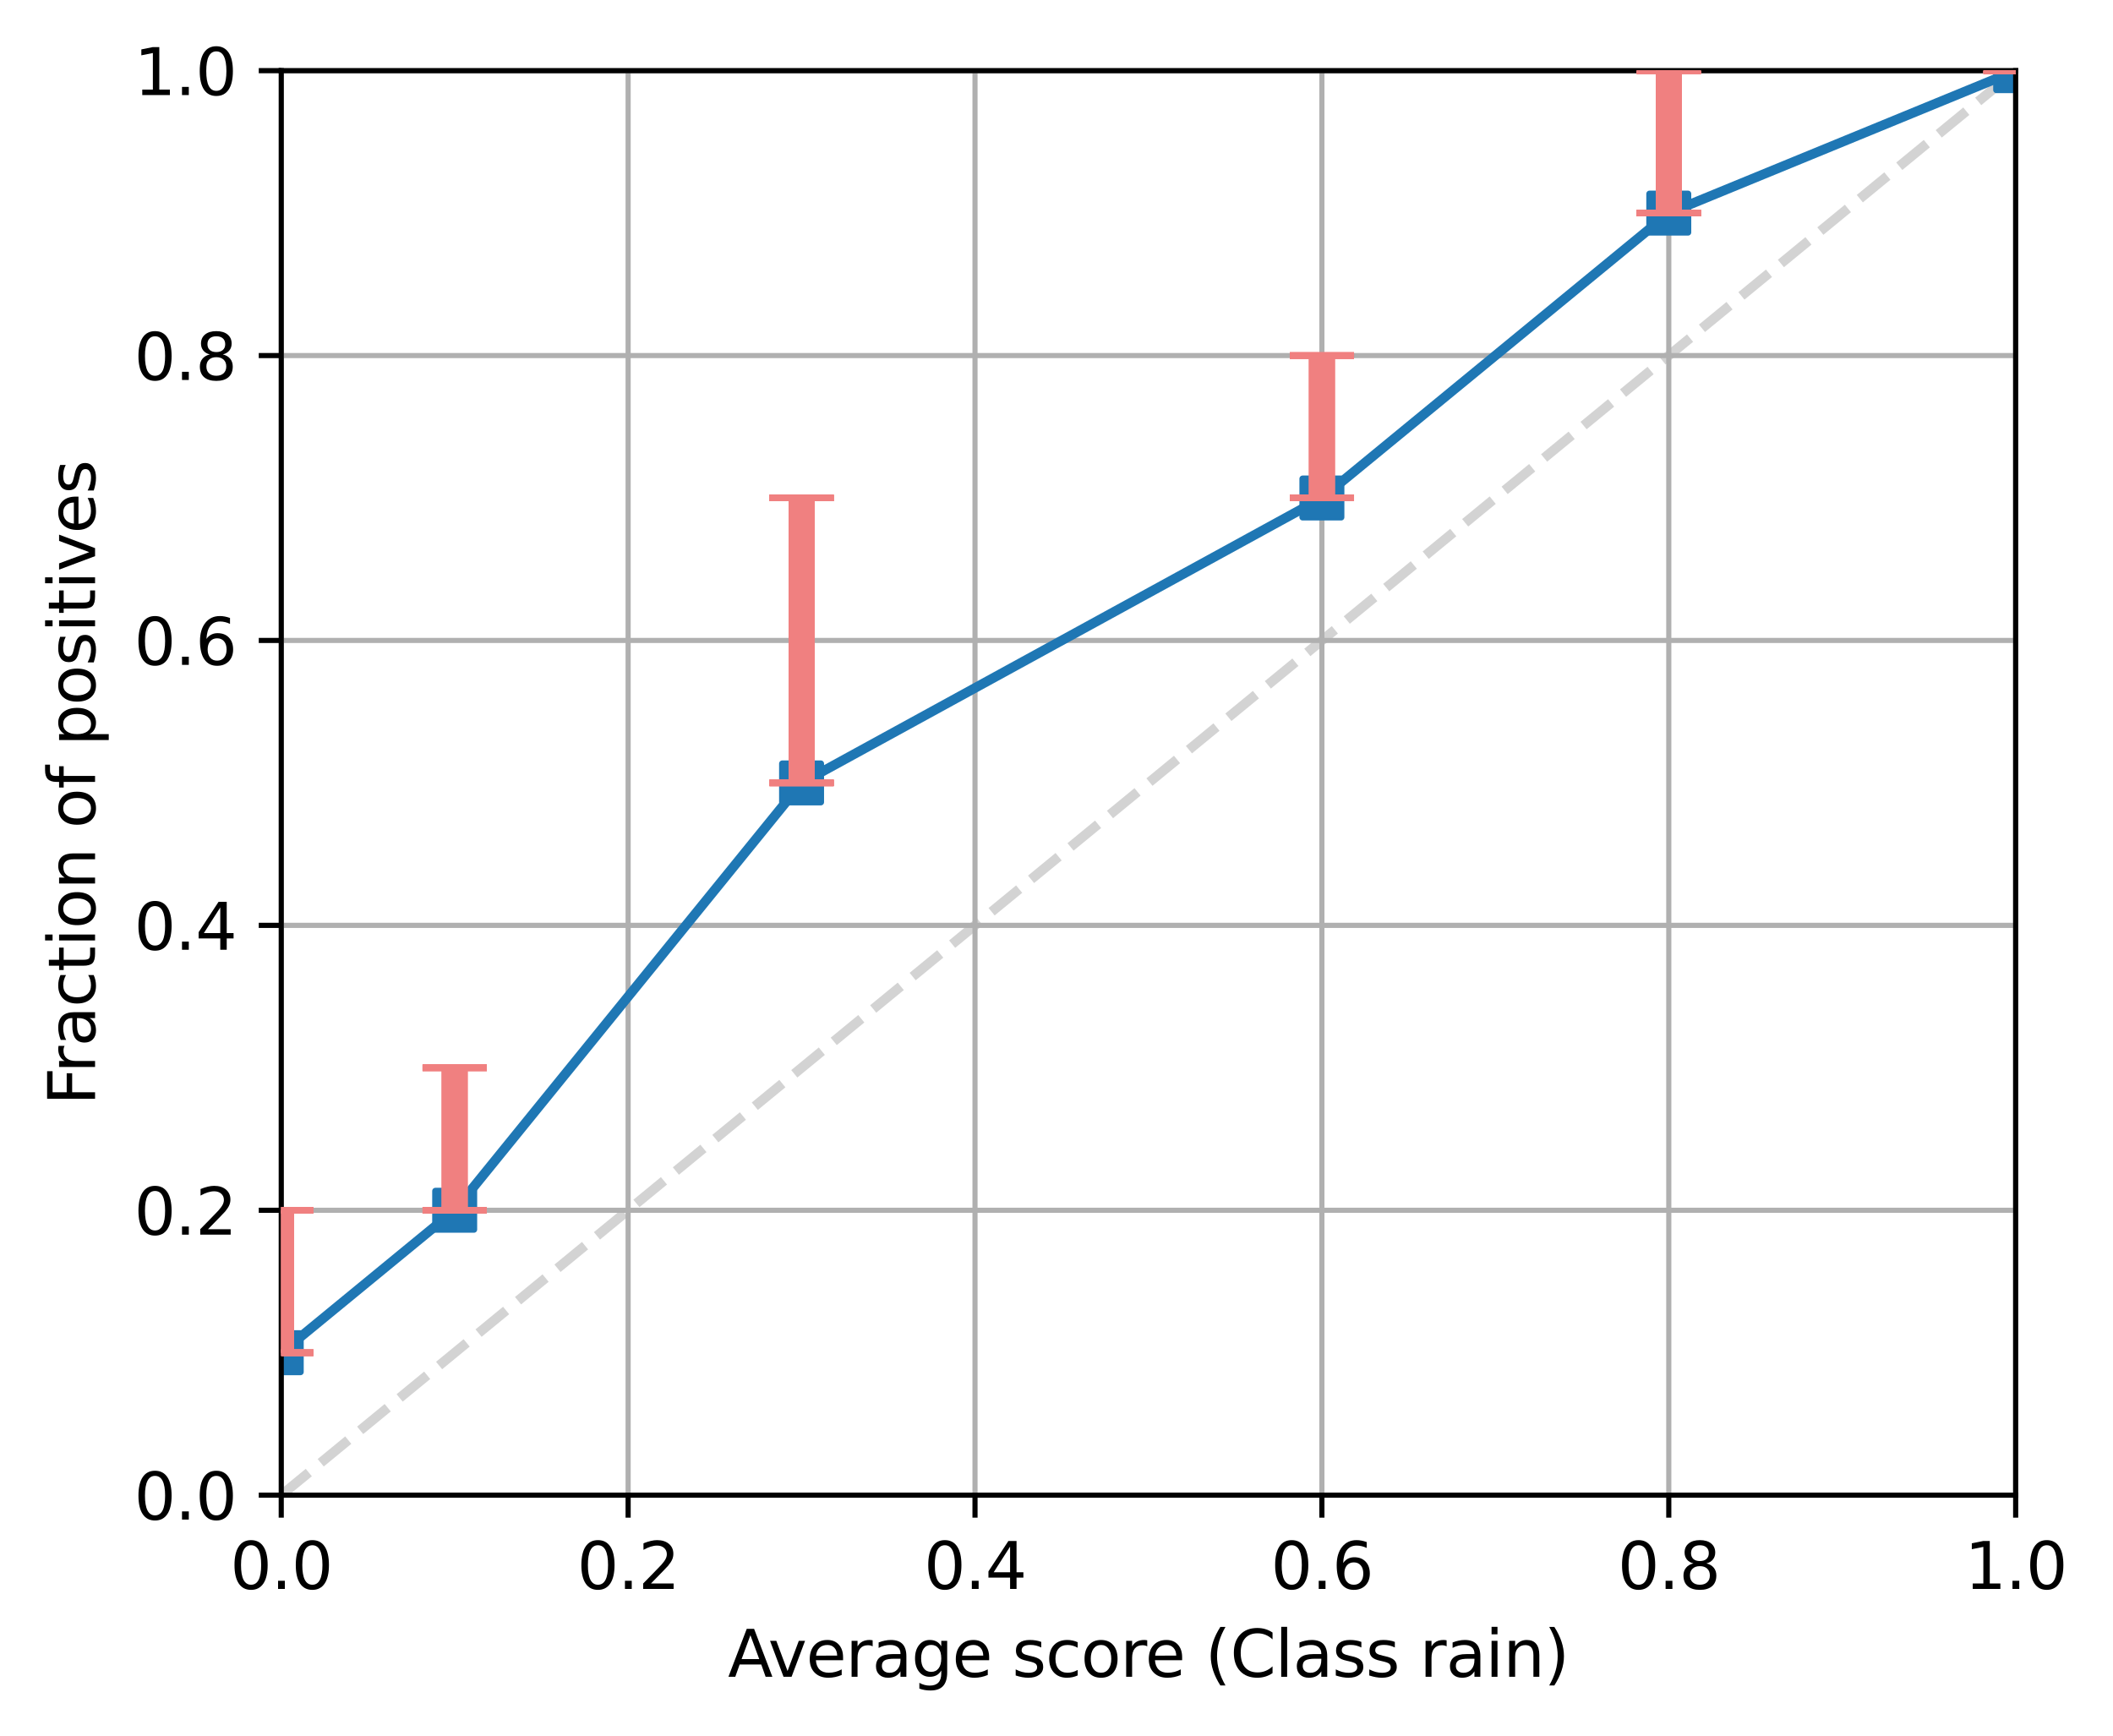 <?xml version="1.0" encoding="utf-8" standalone="no"?>
<!DOCTYPE svg PUBLIC "-//W3C//DTD SVG 1.1//EN"
  "http://www.w3.org/Graphics/SVG/1.1/DTD/svg11.dtd">
<svg xmlns:xlink="http://www.w3.org/1999/xlink" width="328.933pt" height="270.315pt" viewBox="0 0 328.933 270.315" xmlns="http://www.w3.org/2000/svg" version="1.1">
 <defs>
  <style type="text/css">*{stroke-linejoin: round; stroke-linecap: butt}</style>
 </defs>
 <g id="figure_1">
  <g id="patch_1">
   <path d="M 0 270.315 
L 328.933 270.315 
L 328.933 0 
L 0 0 
z
" style="fill: #ffffff"/>
  </g>
  <g id="axes_1">
   <g id="patch_2">
    <path d="M 43.781 232.759 
L 313.781 232.759 
L 313.781 10.999 
L 43.781 10.999 
z
" style="fill: #ffffff"/>
   </g>
   <g id="line2d_1">
    <path d="M 43.781 232.759 
L 313.781 10.999 
" clip-path="url(#p2a0dadbde0)" style="fill: none; stroke-dasharray: 5.55,2.4; stroke-dashoffset: 0; stroke: #d3d3d3; stroke-width: 1.5"/>
   </g>
   <g id="matplotlib.axis_1">
    <g id="xtick_1">
     <g id="line2d_2">
      <path d="M 43.781 232.759 
L 43.781 10.999 
" clip-path="url(#p2a0dadbde0)" style="fill: none; stroke: #b0b0b0; stroke-width: 0.8; stroke-linecap: square"/>
     </g>
     <g id="line2d_3">
      <defs>
       <path id="m3c6c01844d" d="M 0 0 
L 0 3.5 
" style="stroke: #000000; stroke-width: 0.8"/>
      </defs>
      <g>
       <use xlink:href="#m3c6c01844d" x="43.781" y="232.759" style="stroke: #000000; stroke-width: 0.8"/>
      </g>
     </g>
     <g id="text_1">
      <!-- 0.0 -->
      <g transform="translate(35.83 247.358) scale(0.1 -0.1)">
       <defs>
        <path id="DejaVuSans-30" d="M 2034 4250 
Q 1547 4250 1301 3770 
Q 1056 3291 1056 2328 
Q 1056 1369 1301 889 
Q 1547 409 2034 409 
Q 2525 409 2770 889 
Q 3016 1369 3016 2328 
Q 3016 3291 2770 3770 
Q 2525 4250 2034 4250 
z
M 2034 4750 
Q 2819 4750 3233 4129 
Q 3647 3509 3647 2328 
Q 3647 1150 3233 529 
Q 2819 -91 2034 -91 
Q 1250 -91 836 529 
Q 422 1150 422 2328 
Q 422 3509 836 4129 
Q 1250 4750 2034 4750 
z
" transform="scale(0.016)"/>
        <path id="DejaVuSans-2e" d="M 684 794 
L 1344 794 
L 1344 0 
L 684 0 
L 684 794 
z
" transform="scale(0.016)"/>
       </defs>
       <use xlink:href="#DejaVuSans-30"/>
       <use xlink:href="#DejaVuSans-2e" x="63.623"/>
       <use xlink:href="#DejaVuSans-30" x="95.41"/>
      </g>
     </g>
    </g>
    <g id="xtick_2">
     <g id="line2d_4">
      <path d="M 97.781 232.759 
L 97.781 10.999 
" clip-path="url(#p2a0dadbde0)" style="fill: none; stroke: #b0b0b0; stroke-width: 0.8; stroke-linecap: square"/>
     </g>
     <g id="line2d_5">
      <g>
       <use xlink:href="#m3c6c01844d" x="97.781" y="232.759" style="stroke: #000000; stroke-width: 0.8"/>
      </g>
     </g>
     <g id="text_2">
      <!-- 0.2 -->
      <g transform="translate(89.83 247.358) scale(0.1 -0.1)">
       <defs>
        <path id="DejaVuSans-32" d="M 1228 531 
L 3431 531 
L 3431 0 
L 469 0 
L 469 531 
Q 828 903 1448 1529 
Q 2069 2156 2228 2338 
Q 2531 2678 2651 2914 
Q 2772 3150 2772 3378 
Q 2772 3750 2511 3984 
Q 2250 4219 1831 4219 
Q 1534 4219 1204 4116 
Q 875 4013 500 3803 
L 500 4441 
Q 881 4594 1212 4672 
Q 1544 4750 1819 4750 
Q 2544 4750 2975 4387 
Q 3406 4025 3406 3419 
Q 3406 3131 3298 2873 
Q 3191 2616 2906 2266 
Q 2828 2175 2409 1742 
Q 1991 1309 1228 531 
z
" transform="scale(0.016)"/>
       </defs>
       <use xlink:href="#DejaVuSans-30"/>
       <use xlink:href="#DejaVuSans-2e" x="63.623"/>
       <use xlink:href="#DejaVuSans-32" x="95.41"/>
      </g>
     </g>
    </g>
    <g id="xtick_3">
     <g id="line2d_6">
      <path d="M 151.781 232.759 
L 151.781 10.999 
" clip-path="url(#p2a0dadbde0)" style="fill: none; stroke: #b0b0b0; stroke-width: 0.8; stroke-linecap: square"/>
     </g>
     <g id="line2d_7">
      <g>
       <use xlink:href="#m3c6c01844d" x="151.781" y="232.759" style="stroke: #000000; stroke-width: 0.8"/>
      </g>
     </g>
     <g id="text_3">
      <!-- 0.4 -->
      <g transform="translate(143.83 247.358) scale(0.1 -0.1)">
       <defs>
        <path id="DejaVuSans-34" d="M 2419 4116 
L 825 1625 
L 2419 1625 
L 2419 4116 
z
M 2253 4666 
L 3047 4666 
L 3047 1625 
L 3713 1625 
L 3713 1100 
L 3047 1100 
L 3047 0 
L 2419 0 
L 2419 1100 
L 313 1100 
L 313 1709 
L 2253 4666 
z
" transform="scale(0.016)"/>
       </defs>
       <use xlink:href="#DejaVuSans-30"/>
       <use xlink:href="#DejaVuSans-2e" x="63.623"/>
       <use xlink:href="#DejaVuSans-34" x="95.41"/>
      </g>
     </g>
    </g>
    <g id="xtick_4">
     <g id="line2d_8">
      <path d="M 205.781 232.759 
L 205.781 10.999 
" clip-path="url(#p2a0dadbde0)" style="fill: none; stroke: #b0b0b0; stroke-width: 0.8; stroke-linecap: square"/>
     </g>
     <g id="line2d_9">
      <g>
       <use xlink:href="#m3c6c01844d" x="205.781" y="232.759" style="stroke: #000000; stroke-width: 0.8"/>
      </g>
     </g>
     <g id="text_4">
      <!-- 0.6 -->
      <g transform="translate(197.83 247.358) scale(0.1 -0.1)">
       <defs>
        <path id="DejaVuSans-36" d="M 2113 2584 
Q 1688 2584 1439 2293 
Q 1191 2003 1191 1497 
Q 1191 994 1439 701 
Q 1688 409 2113 409 
Q 2538 409 2786 701 
Q 3034 994 3034 1497 
Q 3034 2003 2786 2293 
Q 2538 2584 2113 2584 
z
M 3366 4563 
L 3366 3988 
Q 3128 4100 2886 4159 
Q 2644 4219 2406 4219 
Q 1781 4219 1451 3797 
Q 1122 3375 1075 2522 
Q 1259 2794 1537 2939 
Q 1816 3084 2150 3084 
Q 2853 3084 3261 2657 
Q 3669 2231 3669 1497 
Q 3669 778 3244 343 
Q 2819 -91 2113 -91 
Q 1303 -91 875 529 
Q 447 1150 447 2328 
Q 447 3434 972 4092 
Q 1497 4750 2381 4750 
Q 2619 4750 2861 4703 
Q 3103 4656 3366 4563 
z
" transform="scale(0.016)"/>
       </defs>
       <use xlink:href="#DejaVuSans-30"/>
       <use xlink:href="#DejaVuSans-2e" x="63.623"/>
       <use xlink:href="#DejaVuSans-36" x="95.41"/>
      </g>
     </g>
    </g>
    <g id="xtick_5">
     <g id="line2d_10">
      <path d="M 259.781 232.759 
L 259.781 10.999 
" clip-path="url(#p2a0dadbde0)" style="fill: none; stroke: #b0b0b0; stroke-width: 0.8; stroke-linecap: square"/>
     </g>
     <g id="line2d_11">
      <g>
       <use xlink:href="#m3c6c01844d" x="259.781" y="232.759" style="stroke: #000000; stroke-width: 0.8"/>
      </g>
     </g>
     <g id="text_5">
      <!-- 0.8 -->
      <g transform="translate(251.83 247.358) scale(0.1 -0.1)">
       <defs>
        <path id="DejaVuSans-38" d="M 2034 2216 
Q 1584 2216 1326 1975 
Q 1069 1734 1069 1313 
Q 1069 891 1326 650 
Q 1584 409 2034 409 
Q 2484 409 2743 651 
Q 3003 894 3003 1313 
Q 3003 1734 2745 1975 
Q 2488 2216 2034 2216 
z
M 1403 2484 
Q 997 2584 770 2862 
Q 544 3141 544 3541 
Q 544 4100 942 4425 
Q 1341 4750 2034 4750 
Q 2731 4750 3128 4425 
Q 3525 4100 3525 3541 
Q 3525 3141 3298 2862 
Q 3072 2584 2669 2484 
Q 3125 2378 3379 2068 
Q 3634 1759 3634 1313 
Q 3634 634 3220 271 
Q 2806 -91 2034 -91 
Q 1263 -91 848 271 
Q 434 634 434 1313 
Q 434 1759 690 2068 
Q 947 2378 1403 2484 
z
M 1172 3481 
Q 1172 3119 1398 2916 
Q 1625 2713 2034 2713 
Q 2441 2713 2670 2916 
Q 2900 3119 2900 3481 
Q 2900 3844 2670 4047 
Q 2441 4250 2034 4250 
Q 1625 4250 1398 4047 
Q 1172 3844 1172 3481 
z
" transform="scale(0.016)"/>
       </defs>
       <use xlink:href="#DejaVuSans-30"/>
       <use xlink:href="#DejaVuSans-2e" x="63.623"/>
       <use xlink:href="#DejaVuSans-38" x="95.41"/>
      </g>
     </g>
    </g>
    <g id="xtick_6">
     <g id="line2d_12">
      <path d="M 313.781 232.759 
L 313.781 10.999 
" clip-path="url(#p2a0dadbde0)" style="fill: none; stroke: #b0b0b0; stroke-width: 0.8; stroke-linecap: square"/>
     </g>
     <g id="line2d_13">
      <g>
       <use xlink:href="#m3c6c01844d" x="313.781" y="232.759" style="stroke: #000000; stroke-width: 0.8"/>
      </g>
     </g>
     <g id="text_6">
      <!-- 1.0 -->
      <g transform="translate(305.83 247.358) scale(0.1 -0.1)">
       <defs>
        <path id="DejaVuSans-31" d="M 794 531 
L 1825 531 
L 1825 4091 
L 703 3866 
L 703 4441 
L 1819 4666 
L 2450 4666 
L 2450 531 
L 3481 531 
L 3481 0 
L 794 0 
L 794 531 
z
" transform="scale(0.016)"/>
       </defs>
       <use xlink:href="#DejaVuSans-31"/>
       <use xlink:href="#DejaVuSans-2e" x="63.623"/>
       <use xlink:href="#DejaVuSans-30" x="95.41"/>
      </g>
     </g>
    </g>
    <g id="text_7">
     <!-- Average score (Class rain) -->
     <g transform="translate(113.316 261.036) scale(0.1 -0.1)">
      <defs>
       <path id="DejaVuSans-41" d="M 2188 4044 
L 1331 1722 
L 3047 1722 
L 2188 4044 
z
M 1831 4666 
L 2547 4666 
L 4325 0 
L 3669 0 
L 3244 1197 
L 1141 1197 
L 716 0 
L 50 0 
L 1831 4666 
z
" transform="scale(0.016)"/>
       <path id="DejaVuSans-76" d="M 191 3500 
L 800 3500 
L 1894 563 
L 2988 3500 
L 3597 3500 
L 2284 0 
L 1503 0 
L 191 3500 
z
" transform="scale(0.016)"/>
       <path id="DejaVuSans-65" d="M 3597 1894 
L 3597 1613 
L 953 1613 
Q 991 1019 1311 708 
Q 1631 397 2203 397 
Q 2534 397 2845 478 
Q 3156 559 3463 722 
L 3463 178 
Q 3153 47 2828 -22 
Q 2503 -91 2169 -91 
Q 1331 -91 842 396 
Q 353 884 353 1716 
Q 353 2575 817 3079 
Q 1281 3584 2069 3584 
Q 2775 3584 3186 3129 
Q 3597 2675 3597 1894 
z
M 3022 2063 
Q 3016 2534 2758 2815 
Q 2500 3097 2075 3097 
Q 1594 3097 1305 2825 
Q 1016 2553 972 2059 
L 3022 2063 
z
" transform="scale(0.016)"/>
       <path id="DejaVuSans-72" d="M 2631 2963 
Q 2534 3019 2420 3045 
Q 2306 3072 2169 3072 
Q 1681 3072 1420 2755 
Q 1159 2438 1159 1844 
L 1159 0 
L 581 0 
L 581 3500 
L 1159 3500 
L 1159 2956 
Q 1341 3275 1631 3429 
Q 1922 3584 2338 3584 
Q 2397 3584 2469 3576 
Q 2541 3569 2628 3553 
L 2631 2963 
z
" transform="scale(0.016)"/>
       <path id="DejaVuSans-61" d="M 2194 1759 
Q 1497 1759 1228 1600 
Q 959 1441 959 1056 
Q 959 750 1161 570 
Q 1363 391 1709 391 
Q 2188 391 2477 730 
Q 2766 1069 2766 1631 
L 2766 1759 
L 2194 1759 
z
M 3341 1997 
L 3341 0 
L 2766 0 
L 2766 531 
Q 2569 213 2275 61 
Q 1981 -91 1556 -91 
Q 1019 -91 701 211 
Q 384 513 384 1019 
Q 384 1609 779 1909 
Q 1175 2209 1959 2209 
L 2766 2209 
L 2766 2266 
Q 2766 2663 2505 2880 
Q 2244 3097 1772 3097 
Q 1472 3097 1187 3025 
Q 903 2953 641 2809 
L 641 3341 
Q 956 3463 1253 3523 
Q 1550 3584 1831 3584 
Q 2591 3584 2966 3190 
Q 3341 2797 3341 1997 
z
" transform="scale(0.016)"/>
       <path id="DejaVuSans-67" d="M 2906 1791 
Q 2906 2416 2648 2759 
Q 2391 3103 1925 3103 
Q 1463 3103 1205 2759 
Q 947 2416 947 1791 
Q 947 1169 1205 825 
Q 1463 481 1925 481 
Q 2391 481 2648 825 
Q 2906 1169 2906 1791 
z
M 3481 434 
Q 3481 -459 3084 -895 
Q 2688 -1331 1869 -1331 
Q 1566 -1331 1297 -1286 
Q 1028 -1241 775 -1147 
L 775 -588 
Q 1028 -725 1275 -790 
Q 1522 -856 1778 -856 
Q 2344 -856 2625 -561 
Q 2906 -266 2906 331 
L 2906 616 
Q 2728 306 2450 153 
Q 2172 0 1784 0 
Q 1141 0 747 490 
Q 353 981 353 1791 
Q 353 2603 747 3093 
Q 1141 3584 1784 3584 
Q 2172 3584 2450 3431 
Q 2728 3278 2906 2969 
L 2906 3500 
L 3481 3500 
L 3481 434 
z
" transform="scale(0.016)"/>
       <path id="DejaVuSans-20" transform="scale(0.016)"/>
       <path id="DejaVuSans-73" d="M 2834 3397 
L 2834 2853 
Q 2591 2978 2328 3040 
Q 2066 3103 1784 3103 
Q 1356 3103 1142 2972 
Q 928 2841 928 2578 
Q 928 2378 1081 2264 
Q 1234 2150 1697 2047 
L 1894 2003 
Q 2506 1872 2764 1633 
Q 3022 1394 3022 966 
Q 3022 478 2636 193 
Q 2250 -91 1575 -91 
Q 1294 -91 989 -36 
Q 684 19 347 128 
L 347 722 
Q 666 556 975 473 
Q 1284 391 1588 391 
Q 1994 391 2212 530 
Q 2431 669 2431 922 
Q 2431 1156 2273 1281 
Q 2116 1406 1581 1522 
L 1381 1569 
Q 847 1681 609 1914 
Q 372 2147 372 2553 
Q 372 3047 722 3315 
Q 1072 3584 1716 3584 
Q 2034 3584 2315 3537 
Q 2597 3491 2834 3397 
z
" transform="scale(0.016)"/>
       <path id="DejaVuSans-63" d="M 3122 3366 
L 3122 2828 
Q 2878 2963 2633 3030 
Q 2388 3097 2138 3097 
Q 1578 3097 1268 2742 
Q 959 2388 959 1747 
Q 959 1106 1268 751 
Q 1578 397 2138 397 
Q 2388 397 2633 464 
Q 2878 531 3122 666 
L 3122 134 
Q 2881 22 2623 -34 
Q 2366 -91 2075 -91 
Q 1284 -91 818 406 
Q 353 903 353 1747 
Q 353 2603 823 3093 
Q 1294 3584 2113 3584 
Q 2378 3584 2631 3529 
Q 2884 3475 3122 3366 
z
" transform="scale(0.016)"/>
       <path id="DejaVuSans-6f" d="M 1959 3097 
Q 1497 3097 1228 2736 
Q 959 2375 959 1747 
Q 959 1119 1226 758 
Q 1494 397 1959 397 
Q 2419 397 2687 759 
Q 2956 1122 2956 1747 
Q 2956 2369 2687 2733 
Q 2419 3097 1959 3097 
z
M 1959 3584 
Q 2709 3584 3137 3096 
Q 3566 2609 3566 1747 
Q 3566 888 3137 398 
Q 2709 -91 1959 -91 
Q 1206 -91 779 398 
Q 353 888 353 1747 
Q 353 2609 779 3096 
Q 1206 3584 1959 3584 
z
" transform="scale(0.016)"/>
       <path id="DejaVuSans-28" d="M 1984 4856 
Q 1566 4138 1362 3434 
Q 1159 2731 1159 2009 
Q 1159 1288 1364 580 
Q 1569 -128 1984 -844 
L 1484 -844 
Q 1016 -109 783 600 
Q 550 1309 550 2009 
Q 550 2706 781 3412 
Q 1013 4119 1484 4856 
L 1984 4856 
z
" transform="scale(0.016)"/>
       <path id="DejaVuSans-43" d="M 4122 4306 
L 4122 3641 
Q 3803 3938 3442 4084 
Q 3081 4231 2675 4231 
Q 1875 4231 1450 3742 
Q 1025 3253 1025 2328 
Q 1025 1406 1450 917 
Q 1875 428 2675 428 
Q 3081 428 3442 575 
Q 3803 722 4122 1019 
L 4122 359 
Q 3791 134 3420 21 
Q 3050 -91 2638 -91 
Q 1578 -91 968 557 
Q 359 1206 359 2328 
Q 359 3453 968 4101 
Q 1578 4750 2638 4750 
Q 3056 4750 3426 4639 
Q 3797 4528 4122 4306 
z
" transform="scale(0.016)"/>
       <path id="DejaVuSans-6c" d="M 603 4863 
L 1178 4863 
L 1178 0 
L 603 0 
L 603 4863 
z
" transform="scale(0.016)"/>
       <path id="DejaVuSans-69" d="M 603 3500 
L 1178 3500 
L 1178 0 
L 603 0 
L 603 3500 
z
M 603 4863 
L 1178 4863 
L 1178 4134 
L 603 4134 
L 603 4863 
z
" transform="scale(0.016)"/>
       <path id="DejaVuSans-6e" d="M 3513 2113 
L 3513 0 
L 2938 0 
L 2938 2094 
Q 2938 2591 2744 2837 
Q 2550 3084 2163 3084 
Q 1697 3084 1428 2787 
Q 1159 2491 1159 1978 
L 1159 0 
L 581 0 
L 581 3500 
L 1159 3500 
L 1159 2956 
Q 1366 3272 1645 3428 
Q 1925 3584 2291 3584 
Q 2894 3584 3203 3211 
Q 3513 2838 3513 2113 
z
" transform="scale(0.016)"/>
       <path id="DejaVuSans-29" d="M 513 4856 
L 1013 4856 
Q 1481 4119 1714 3412 
Q 1947 2706 1947 2009 
Q 1947 1309 1714 600 
Q 1481 -109 1013 -844 
L 513 -844 
Q 928 -128 1133 580 
Q 1338 1288 1338 2009 
Q 1338 2731 1133 3434 
Q 928 4138 513 4856 
z
" transform="scale(0.016)"/>
      </defs>
      <use xlink:href="#DejaVuSans-41"/>
      <use xlink:href="#DejaVuSans-76" x="62.533"/>
      <use xlink:href="#DejaVuSans-65" x="121.713"/>
      <use xlink:href="#DejaVuSans-72" x="183.236"/>
      <use xlink:href="#DejaVuSans-61" x="224.35"/>
      <use xlink:href="#DejaVuSans-67" x="285.629"/>
      <use xlink:href="#DejaVuSans-65" x="349.105"/>
      <use xlink:href="#DejaVuSans-20" x="410.629"/>
      <use xlink:href="#DejaVuSans-73" x="442.416"/>
      <use xlink:href="#DejaVuSans-63" x="494.516"/>
      <use xlink:href="#DejaVuSans-6f" x="549.496"/>
      <use xlink:href="#DejaVuSans-72" x="610.678"/>
      <use xlink:href="#DejaVuSans-65" x="649.541"/>
      <use xlink:href="#DejaVuSans-20" x="711.064"/>
      <use xlink:href="#DejaVuSans-28" x="742.852"/>
      <use xlink:href="#DejaVuSans-43" x="781.865"/>
      <use xlink:href="#DejaVuSans-6c" x="851.689"/>
      <use xlink:href="#DejaVuSans-61" x="879.473"/>
      <use xlink:href="#DejaVuSans-73" x="940.752"/>
      <use xlink:href="#DejaVuSans-73" x="992.852"/>
      <use xlink:href="#DejaVuSans-20" x="1044.951"/>
      <use xlink:href="#DejaVuSans-72" x="1076.738"/>
      <use xlink:href="#DejaVuSans-61" x="1117.852"/>
      <use xlink:href="#DejaVuSans-69" x="1179.131"/>
      <use xlink:href="#DejaVuSans-6e" x="1206.914"/>
      <use xlink:href="#DejaVuSans-29" x="1270.293"/>
     </g>
    </g>
   </g>
   <g id="matplotlib.axis_2">
    <g id="ytick_1">
     <g id="line2d_14">
      <path d="M 43.781 232.759 
L 313.781 232.759 
" clip-path="url(#p2a0dadbde0)" style="fill: none; stroke: #b0b0b0; stroke-width: 0.8; stroke-linecap: square"/>
     </g>
     <g id="line2d_15">
      <defs>
       <path id="m0538b999d3" d="M 0 0 
L -3.5 0 
" style="stroke: #000000; stroke-width: 0.8"/>
      </defs>
      <g>
       <use xlink:href="#m0538b999d3" x="43.781" y="232.759" style="stroke: #000000; stroke-width: 0.8"/>
      </g>
     </g>
     <g id="text_8">
      <!-- 0.0 -->
      <g transform="translate(20.878 236.558) scale(0.1 -0.1)">
       <use xlink:href="#DejaVuSans-30"/>
       <use xlink:href="#DejaVuSans-2e" x="63.623"/>
       <use xlink:href="#DejaVuSans-30" x="95.41"/>
      </g>
     </g>
    </g>
    <g id="ytick_2">
     <g id="line2d_16">
      <path d="M 43.781 188.407 
L 313.781 188.407 
" clip-path="url(#p2a0dadbde0)" style="fill: none; stroke: #b0b0b0; stroke-width: 0.8; stroke-linecap: square"/>
     </g>
     <g id="line2d_17">
      <g>
       <use xlink:href="#m0538b999d3" x="43.781" y="188.407" style="stroke: #000000; stroke-width: 0.8"/>
      </g>
     </g>
     <g id="text_9">
      <!-- 0.2 -->
      <g transform="translate(20.878 192.206) scale(0.1 -0.1)">
       <use xlink:href="#DejaVuSans-30"/>
       <use xlink:href="#DejaVuSans-2e" x="63.623"/>
       <use xlink:href="#DejaVuSans-32" x="95.41"/>
      </g>
     </g>
    </g>
    <g id="ytick_3">
     <g id="line2d_18">
      <path d="M 43.781 144.055 
L 313.781 144.055 
" clip-path="url(#p2a0dadbde0)" style="fill: none; stroke: #b0b0b0; stroke-width: 0.8; stroke-linecap: square"/>
     </g>
     <g id="line2d_19">
      <g>
       <use xlink:href="#m0538b999d3" x="43.781" y="144.055" style="stroke: #000000; stroke-width: 0.8"/>
      </g>
     </g>
     <g id="text_10">
      <!-- 0.4 -->
      <g transform="translate(20.878 147.854) scale(0.1 -0.1)">
       <use xlink:href="#DejaVuSans-30"/>
       <use xlink:href="#DejaVuSans-2e" x="63.623"/>
       <use xlink:href="#DejaVuSans-34" x="95.41"/>
      </g>
     </g>
    </g>
    <g id="ytick_4">
     <g id="line2d_20">
      <path d="M 43.781 99.703 
L 313.781 99.703 
" clip-path="url(#p2a0dadbde0)" style="fill: none; stroke: #b0b0b0; stroke-width: 0.8; stroke-linecap: square"/>
     </g>
     <g id="line2d_21">
      <g>
       <use xlink:href="#m0538b999d3" x="43.781" y="99.703" style="stroke: #000000; stroke-width: 0.8"/>
      </g>
     </g>
     <g id="text_11">
      <!-- 0.6 -->
      <g transform="translate(20.878 103.502) scale(0.1 -0.1)">
       <use xlink:href="#DejaVuSans-30"/>
       <use xlink:href="#DejaVuSans-2e" x="63.623"/>
       <use xlink:href="#DejaVuSans-36" x="95.41"/>
      </g>
     </g>
    </g>
    <g id="ytick_5">
     <g id="line2d_22">
      <path d="M 43.781 55.351 
L 313.781 55.351 
" clip-path="url(#p2a0dadbde0)" style="fill: none; stroke: #b0b0b0; stroke-width: 0.8; stroke-linecap: square"/>
     </g>
     <g id="line2d_23">
      <g>
       <use xlink:href="#m0538b999d3" x="43.781" y="55.351" style="stroke: #000000; stroke-width: 0.8"/>
      </g>
     </g>
     <g id="text_12">
      <!-- 0.8 -->
      <g transform="translate(20.878 59.15) scale(0.1 -0.1)">
       <use xlink:href="#DejaVuSans-30"/>
       <use xlink:href="#DejaVuSans-2e" x="63.623"/>
       <use xlink:href="#DejaVuSans-38" x="95.41"/>
      </g>
     </g>
    </g>
    <g id="ytick_6">
     <g id="line2d_24">
      <path d="M 43.781 10.999 
L 313.781 10.999 
" clip-path="url(#p2a0dadbde0)" style="fill: none; stroke: #b0b0b0; stroke-width: 0.8; stroke-linecap: square"/>
     </g>
     <g id="line2d_25">
      <g>
       <use xlink:href="#m0538b999d3" x="43.781" y="10.999" style="stroke: #000000; stroke-width: 0.8"/>
      </g>
     </g>
     <g id="text_13">
      <!-- 1.0 -->
      <g transform="translate(20.878 14.798) scale(0.1 -0.1)">
       <use xlink:href="#DejaVuSans-31"/>
       <use xlink:href="#DejaVuSans-2e" x="63.623"/>
       <use xlink:href="#DejaVuSans-30" x="95.41"/>
      </g>
     </g>
    </g>
    <g id="text_14">
     <!-- Fraction of positives -->
     <g transform="translate(14.798 172.053) rotate(-90) scale(0.1 -0.1)">
      <defs>
       <path id="DejaVuSans-46" d="M 628 4666 
L 3309 4666 
L 3309 4134 
L 1259 4134 
L 1259 2759 
L 3109 2759 
L 3109 2228 
L 1259 2228 
L 1259 0 
L 628 0 
L 628 4666 
z
" transform="scale(0.016)"/>
       <path id="DejaVuSans-74" d="M 1172 4494 
L 1172 3500 
L 2356 3500 
L 2356 3053 
L 1172 3053 
L 1172 1153 
Q 1172 725 1289 603 
Q 1406 481 1766 481 
L 2356 481 
L 2356 0 
L 1766 0 
Q 1100 0 847 248 
Q 594 497 594 1153 
L 594 3053 
L 172 3053 
L 172 3500 
L 594 3500 
L 594 4494 
L 1172 4494 
z
" transform="scale(0.016)"/>
       <path id="DejaVuSans-66" d="M 2375 4863 
L 2375 4384 
L 1825 4384 
Q 1516 4384 1395 4259 
Q 1275 4134 1275 3809 
L 1275 3500 
L 2222 3500 
L 2222 3053 
L 1275 3053 
L 1275 0 
L 697 0 
L 697 3053 
L 147 3053 
L 147 3500 
L 697 3500 
L 697 3744 
Q 697 4328 969 4595 
Q 1241 4863 1831 4863 
L 2375 4863 
z
" transform="scale(0.016)"/>
       <path id="DejaVuSans-70" d="M 1159 525 
L 1159 -1331 
L 581 -1331 
L 581 3500 
L 1159 3500 
L 1159 2969 
Q 1341 3281 1617 3432 
Q 1894 3584 2278 3584 
Q 2916 3584 3314 3078 
Q 3713 2572 3713 1747 
Q 3713 922 3314 415 
Q 2916 -91 2278 -91 
Q 1894 -91 1617 61 
Q 1341 213 1159 525 
z
M 3116 1747 
Q 3116 2381 2855 2742 
Q 2594 3103 2138 3103 
Q 1681 3103 1420 2742 
Q 1159 2381 1159 1747 
Q 1159 1113 1420 752 
Q 1681 391 2138 391 
Q 2594 391 2855 752 
Q 3116 1113 3116 1747 
z
" transform="scale(0.016)"/>
      </defs>
      <use xlink:href="#DejaVuSans-46"/>
      <use xlink:href="#DejaVuSans-72" x="50.27"/>
      <use xlink:href="#DejaVuSans-61" x="91.383"/>
      <use xlink:href="#DejaVuSans-63" x="152.662"/>
      <use xlink:href="#DejaVuSans-74" x="207.643"/>
      <use xlink:href="#DejaVuSans-69" x="246.852"/>
      <use xlink:href="#DejaVuSans-6f" x="274.635"/>
      <use xlink:href="#DejaVuSans-6e" x="335.816"/>
      <use xlink:href="#DejaVuSans-20" x="399.195"/>
      <use xlink:href="#DejaVuSans-6f" x="430.982"/>
      <use xlink:href="#DejaVuSans-66" x="492.164"/>
      <use xlink:href="#DejaVuSans-20" x="527.369"/>
      <use xlink:href="#DejaVuSans-70" x="559.156"/>
      <use xlink:href="#DejaVuSans-6f" x="622.633"/>
      <use xlink:href="#DejaVuSans-73" x="683.814"/>
      <use xlink:href="#DejaVuSans-69" x="735.914"/>
      <use xlink:href="#DejaVuSans-74" x="763.697"/>
      <use xlink:href="#DejaVuSans-69" x="802.906"/>
      <use xlink:href="#DejaVuSans-76" x="830.689"/>
      <use xlink:href="#DejaVuSans-65" x="889.869"/>
      <use xlink:href="#DejaVuSans-73" x="951.393"/>
     </g>
    </g>
   </g>
   <g id="line2d_26">
    <path d="M 43.781 210.583 
L 70.781 188.407 
L 124.781 121.879 
L 205.781 77.527 
L 259.781 33.175 
L 313.781 10.999 
" clip-path="url(#p2a0dadbde0)" style="fill: none; stroke: #1f77b4; stroke-width: 1.5; stroke-linecap: square"/>
    <defs>
     <path id="m333ac2847f" d="M -3 3 
L 3 3 
L 3 -3 
L -3 -3 
z
" style="stroke: #1f77b4; stroke-linejoin: miter"/>
    </defs>
    <g clip-path="url(#p2a0dadbde0)">
     <use xlink:href="#m333ac2847f" x="43.781" y="210.583" style="fill: #1f77b4; stroke: #1f77b4; stroke-linejoin: miter"/>
     <use xlink:href="#m333ac2847f" x="70.781" y="188.407" style="fill: #1f77b4; stroke: #1f77b4; stroke-linejoin: miter"/>
     <use xlink:href="#m333ac2847f" x="124.781" y="121.879" style="fill: #1f77b4; stroke: #1f77b4; stroke-linejoin: miter"/>
     <use xlink:href="#m333ac2847f" x="205.781" y="77.527" style="fill: #1f77b4; stroke: #1f77b4; stroke-linejoin: miter"/>
     <use xlink:href="#m333ac2847f" x="259.781" y="33.175" style="fill: #1f77b4; stroke: #1f77b4; stroke-linejoin: miter"/>
     <use xlink:href="#m333ac2847f" x="313.781" y="10.999" style="fill: #1f77b4; stroke: #1f77b4; stroke-linejoin: miter"/>
    </g>
   </g>
   <g id="patch_3">
    <path d="M 43.781 232.759 
L 43.781 10.999 
" style="fill: none; stroke: #000000; stroke-width: 0.8; stroke-linejoin: miter; stroke-linecap: square"/>
   </g>
   <g id="patch_4">
    <path d="M 313.781 232.759 
L 313.781 10.999 
" style="fill: none; stroke: #000000; stroke-width: 0.8; stroke-linejoin: miter; stroke-linecap: square"/>
   </g>
   <g id="patch_5">
    <path d="M 43.781 232.759 
L 313.781 232.759 
" style="fill: none; stroke: #000000; stroke-width: 0.8; stroke-linejoin: miter; stroke-linecap: square"/>
   </g>
   <g id="patch_6">
    <path d="M 43.781 10.999 
L 313.781 10.999 
" style="fill: none; stroke: #000000; stroke-width: 0.8; stroke-linejoin: miter; stroke-linecap: square"/>
   </g>
   <g id="LineCollection_1">
    <path d="M 43.781 210.583 
L 43.781 188.407 
" clip-path="url(#p2a0dadbde0)" style="fill: none; stroke: #f08080; stroke-width: 4"/>
    <path d="M 70.781 188.407 
L 70.781 166.231 
" clip-path="url(#p2a0dadbde0)" style="fill: none; stroke: #f08080; stroke-width: 4"/>
    <path d="M 124.781 121.879 
L 124.781 77.527 
" clip-path="url(#p2a0dadbde0)" style="fill: none; stroke: #f08080; stroke-width: 4"/>
    <path d="M 205.781 77.527 
L 205.781 55.351 
" clip-path="url(#p2a0dadbde0)" style="fill: none; stroke: #f08080; stroke-width: 4"/>
    <path d="M 259.781 33.175 
L 259.781 10.999 
" clip-path="url(#p2a0dadbde0)" style="fill: none; stroke: #f08080; stroke-width: 4"/>
    <path d="M 313.781 10.999 
L 313.781 10.999 
" clip-path="url(#p2a0dadbde0)" style="fill: none; stroke: #f08080; stroke-width: 4"/>
   </g>
   <g id="line2d_27">
    <defs>
     <path id="m3ddb9ec593" d="M 5 0 
L -5 -0 
" style="stroke: #f08080"/>
    </defs>
    <g clip-path="url(#p2a0dadbde0)">
     <use xlink:href="#m3ddb9ec593" x="43.781" y="210.583" style="fill: #f08080; stroke: #f08080"/>
     <use xlink:href="#m3ddb9ec593" x="70.781" y="188.407" style="fill: #f08080; stroke: #f08080"/>
     <use xlink:href="#m3ddb9ec593" x="124.781" y="121.879" style="fill: #f08080; stroke: #f08080"/>
     <use xlink:href="#m3ddb9ec593" x="205.781" y="77.527" style="fill: #f08080; stroke: #f08080"/>
     <use xlink:href="#m3ddb9ec593" x="259.781" y="33.175" style="fill: #f08080; stroke: #f08080"/>
     <use xlink:href="#m3ddb9ec593" x="313.781" y="10.999" style="fill: #f08080; stroke: #f08080"/>
    </g>
   </g>
   <g id="line2d_28">
    <g clip-path="url(#p2a0dadbde0)">
     <use xlink:href="#m3ddb9ec593" x="43.781" y="188.407" style="fill: #f08080; stroke: #f08080"/>
     <use xlink:href="#m3ddb9ec593" x="70.781" y="166.231" style="fill: #f08080; stroke: #f08080"/>
     <use xlink:href="#m3ddb9ec593" x="124.781" y="77.527" style="fill: #f08080; stroke: #f08080"/>
     <use xlink:href="#m3ddb9ec593" x="205.781" y="55.351" style="fill: #f08080; stroke: #f08080"/>
     <use xlink:href="#m3ddb9ec593" x="259.781" y="10.999" style="fill: #f08080; stroke: #f08080"/>
     <use xlink:href="#m3ddb9ec593" x="313.781" y="10.999" style="fill: #f08080; stroke: #f08080"/>
    </g>
   </g>
   <g id="LineCollection_2">
    <path d="M 43.781 210.583 
L 43.781 188.407 
" clip-path="url(#p2a0dadbde0)" style="fill: none; stroke: #f08080; stroke-width: 4"/>
    <path d="M 70.781 188.407 
L 70.781 166.231 
" clip-path="url(#p2a0dadbde0)" style="fill: none; stroke: #f08080; stroke-width: 4"/>
    <path d="M 124.781 121.879 
L 124.781 77.527 
" clip-path="url(#p2a0dadbde0)" style="fill: none; stroke: #f08080; stroke-width: 4"/>
    <path d="M 205.781 77.527 
L 205.781 55.351 
" clip-path="url(#p2a0dadbde0)" style="fill: none; stroke: #f08080; stroke-width: 4"/>
    <path d="M 259.781 33.175 
L 259.781 10.999 
" clip-path="url(#p2a0dadbde0)" style="fill: none; stroke: #f08080; stroke-width: 4"/>
    <path d="M 313.781 10.999 
L 313.781 10.999 
" clip-path="url(#p2a0dadbde0)" style="fill: none; stroke: #f08080; stroke-width: 4"/>
   </g>
   <g id="line2d_29">
    <g clip-path="url(#p2a0dadbde0)">
     <use xlink:href="#m3ddb9ec593" x="43.781" y="210.583" style="fill: #f08080; stroke: #f08080"/>
     <use xlink:href="#m3ddb9ec593" x="70.781" y="188.407" style="fill: #f08080; stroke: #f08080"/>
     <use xlink:href="#m3ddb9ec593" x="124.781" y="121.879" style="fill: #f08080; stroke: #f08080"/>
     <use xlink:href="#m3ddb9ec593" x="205.781" y="77.527" style="fill: #f08080; stroke: #f08080"/>
     <use xlink:href="#m3ddb9ec593" x="259.781" y="33.175" style="fill: #f08080; stroke: #f08080"/>
     <use xlink:href="#m3ddb9ec593" x="313.781" y="10.999" style="fill: #f08080; stroke: #f08080"/>
    </g>
   </g>
   <g id="line2d_30">
    <g clip-path="url(#p2a0dadbde0)">
     <use xlink:href="#m3ddb9ec593" x="43.781" y="188.407" style="fill: #f08080; stroke: #f08080"/>
     <use xlink:href="#m3ddb9ec593" x="70.781" y="166.231" style="fill: #f08080; stroke: #f08080"/>
     <use xlink:href="#m3ddb9ec593" x="124.781" y="77.527" style="fill: #f08080; stroke: #f08080"/>
     <use xlink:href="#m3ddb9ec593" x="205.781" y="55.351" style="fill: #f08080; stroke: #f08080"/>
     <use xlink:href="#m3ddb9ec593" x="259.781" y="10.999" style="fill: #f08080; stroke: #f08080"/>
     <use xlink:href="#m3ddb9ec593" x="313.781" y="10.999" style="fill: #f08080; stroke: #f08080"/>
    </g>
   </g>
   <g id="LineCollection_3">
    <path d="M 43.781 210.583 
L 43.781 188.407 
" clip-path="url(#p2a0dadbde0)" style="fill: none; stroke: #f08080; stroke-width: 4"/>
    <path d="M 70.781 188.407 
L 70.781 166.231 
" clip-path="url(#p2a0dadbde0)" style="fill: none; stroke: #f08080; stroke-width: 4"/>
    <path d="M 124.781 121.879 
L 124.781 77.527 
" clip-path="url(#p2a0dadbde0)" style="fill: none; stroke: #f08080; stroke-width: 4"/>
    <path d="M 205.781 77.527 
L 205.781 55.351 
" clip-path="url(#p2a0dadbde0)" style="fill: none; stroke: #f08080; stroke-width: 4"/>
    <path d="M 259.781 33.175 
L 259.781 10.999 
" clip-path="url(#p2a0dadbde0)" style="fill: none; stroke: #f08080; stroke-width: 4"/>
    <path d="M 313.781 10.999 
L 313.781 10.999 
" clip-path="url(#p2a0dadbde0)" style="fill: none; stroke: #f08080; stroke-width: 4"/>
   </g>
   <g id="line2d_31">
    <g clip-path="url(#p2a0dadbde0)">
     <use xlink:href="#m3ddb9ec593" x="43.781" y="210.583" style="fill: #f08080; stroke: #f08080"/>
     <use xlink:href="#m3ddb9ec593" x="70.781" y="188.407" style="fill: #f08080; stroke: #f08080"/>
     <use xlink:href="#m3ddb9ec593" x="124.781" y="121.879" style="fill: #f08080; stroke: #f08080"/>
     <use xlink:href="#m3ddb9ec593" x="205.781" y="77.527" style="fill: #f08080; stroke: #f08080"/>
     <use xlink:href="#m3ddb9ec593" x="259.781" y="33.175" style="fill: #f08080; stroke: #f08080"/>
     <use xlink:href="#m3ddb9ec593" x="313.781" y="10.999" style="fill: #f08080; stroke: #f08080"/>
    </g>
   </g>
   <g id="line2d_32">
    <g clip-path="url(#p2a0dadbde0)">
     <use xlink:href="#m3ddb9ec593" x="43.781" y="188.407" style="fill: #f08080; stroke: #f08080"/>
     <use xlink:href="#m3ddb9ec593" x="70.781" y="166.231" style="fill: #f08080; stroke: #f08080"/>
     <use xlink:href="#m3ddb9ec593" x="124.781" y="77.527" style="fill: #f08080; stroke: #f08080"/>
     <use xlink:href="#m3ddb9ec593" x="205.781" y="55.351" style="fill: #f08080; stroke: #f08080"/>
     <use xlink:href="#m3ddb9ec593" x="259.781" y="10.999" style="fill: #f08080; stroke: #f08080"/>
     <use xlink:href="#m3ddb9ec593" x="313.781" y="10.999" style="fill: #f08080; stroke: #f08080"/>
    </g>
   </g>
   <g id="LineCollection_4">
    <path d="M 43.781 210.583 
L 43.781 188.407 
" clip-path="url(#p2a0dadbde0)" style="fill: none; stroke: #f08080; stroke-width: 4"/>
    <path d="M 70.781 188.407 
L 70.781 166.231 
" clip-path="url(#p2a0dadbde0)" style="fill: none; stroke: #f08080; stroke-width: 4"/>
    <path d="M 124.781 121.879 
L 124.781 77.527 
" clip-path="url(#p2a0dadbde0)" style="fill: none; stroke: #f08080; stroke-width: 4"/>
    <path d="M 205.781 77.527 
L 205.781 55.351 
" clip-path="url(#p2a0dadbde0)" style="fill: none; stroke: #f08080; stroke-width: 4"/>
    <path d="M 259.781 33.175 
L 259.781 10.999 
" clip-path="url(#p2a0dadbde0)" style="fill: none; stroke: #f08080; stroke-width: 4"/>
    <path d="M 313.781 10.999 
L 313.781 10.999 
" clip-path="url(#p2a0dadbde0)" style="fill: none; stroke: #f08080; stroke-width: 4"/>
   </g>
   <g id="line2d_33">
    <g clip-path="url(#p2a0dadbde0)">
     <use xlink:href="#m3ddb9ec593" x="43.781" y="210.583" style="fill: #f08080; stroke: #f08080"/>
     <use xlink:href="#m3ddb9ec593" x="70.781" y="188.407" style="fill: #f08080; stroke: #f08080"/>
     <use xlink:href="#m3ddb9ec593" x="124.781" y="121.879" style="fill: #f08080; stroke: #f08080"/>
     <use xlink:href="#m3ddb9ec593" x="205.781" y="77.527" style="fill: #f08080; stroke: #f08080"/>
     <use xlink:href="#m3ddb9ec593" x="259.781" y="33.175" style="fill: #f08080; stroke: #f08080"/>
     <use xlink:href="#m3ddb9ec593" x="313.781" y="10.999" style="fill: #f08080; stroke: #f08080"/>
    </g>
   </g>
   <g id="line2d_34">
    <g clip-path="url(#p2a0dadbde0)">
     <use xlink:href="#m3ddb9ec593" x="43.781" y="188.407" style="fill: #f08080; stroke: #f08080"/>
     <use xlink:href="#m3ddb9ec593" x="70.781" y="166.231" style="fill: #f08080; stroke: #f08080"/>
     <use xlink:href="#m3ddb9ec593" x="124.781" y="77.527" style="fill: #f08080; stroke: #f08080"/>
     <use xlink:href="#m3ddb9ec593" x="205.781" y="55.351" style="fill: #f08080; stroke: #f08080"/>
     <use xlink:href="#m3ddb9ec593" x="259.781" y="10.999" style="fill: #f08080; stroke: #f08080"/>
     <use xlink:href="#m3ddb9ec593" x="313.781" y="10.999" style="fill: #f08080; stroke: #f08080"/>
    </g>
   </g>
   <g id="LineCollection_5">
    <path d="M 43.781 210.583 
L 43.781 188.407 
" clip-path="url(#p2a0dadbde0)" style="fill: none; stroke: #f08080; stroke-width: 4"/>
    <path d="M 70.781 188.407 
L 70.781 166.231 
" clip-path="url(#p2a0dadbde0)" style="fill: none; stroke: #f08080; stroke-width: 4"/>
    <path d="M 124.781 121.879 
L 124.781 77.527 
" clip-path="url(#p2a0dadbde0)" style="fill: none; stroke: #f08080; stroke-width: 4"/>
    <path d="M 205.781 77.527 
L 205.781 55.351 
" clip-path="url(#p2a0dadbde0)" style="fill: none; stroke: #f08080; stroke-width: 4"/>
    <path d="M 259.781 33.175 
L 259.781 10.999 
" clip-path="url(#p2a0dadbde0)" style="fill: none; stroke: #f08080; stroke-width: 4"/>
    <path d="M 313.781 10.999 
L 313.781 10.999 
" clip-path="url(#p2a0dadbde0)" style="fill: none; stroke: #f08080; stroke-width: 4"/>
   </g>
   <g id="line2d_35">
    <g clip-path="url(#p2a0dadbde0)">
     <use xlink:href="#m3ddb9ec593" x="43.781" y="210.583" style="fill: #f08080; stroke: #f08080"/>
     <use xlink:href="#m3ddb9ec593" x="70.781" y="188.407" style="fill: #f08080; stroke: #f08080"/>
     <use xlink:href="#m3ddb9ec593" x="124.781" y="121.879" style="fill: #f08080; stroke: #f08080"/>
     <use xlink:href="#m3ddb9ec593" x="205.781" y="77.527" style="fill: #f08080; stroke: #f08080"/>
     <use xlink:href="#m3ddb9ec593" x="259.781" y="33.175" style="fill: #f08080; stroke: #f08080"/>
     <use xlink:href="#m3ddb9ec593" x="313.781" y="10.999" style="fill: #f08080; stroke: #f08080"/>
    </g>
   </g>
   <g id="line2d_36">
    <g clip-path="url(#p2a0dadbde0)">
     <use xlink:href="#m3ddb9ec593" x="43.781" y="188.407" style="fill: #f08080; stroke: #f08080"/>
     <use xlink:href="#m3ddb9ec593" x="70.781" y="166.231" style="fill: #f08080; stroke: #f08080"/>
     <use xlink:href="#m3ddb9ec593" x="124.781" y="77.527" style="fill: #f08080; stroke: #f08080"/>
     <use xlink:href="#m3ddb9ec593" x="205.781" y="55.351" style="fill: #f08080; stroke: #f08080"/>
     <use xlink:href="#m3ddb9ec593" x="259.781" y="10.999" style="fill: #f08080; stroke: #f08080"/>
     <use xlink:href="#m3ddb9ec593" x="313.781" y="10.999" style="fill: #f08080; stroke: #f08080"/>
    </g>
   </g>
   <g id="LineCollection_6">
    <path d="M 43.781 210.583 
L 43.781 188.407 
" clip-path="url(#p2a0dadbde0)" style="fill: none; stroke: #f08080; stroke-width: 4"/>
    <path d="M 70.781 188.407 
L 70.781 166.231 
" clip-path="url(#p2a0dadbde0)" style="fill: none; stroke: #f08080; stroke-width: 4"/>
    <path d="M 124.781 121.879 
L 124.781 77.527 
" clip-path="url(#p2a0dadbde0)" style="fill: none; stroke: #f08080; stroke-width: 4"/>
    <path d="M 205.781 77.527 
L 205.781 55.351 
" clip-path="url(#p2a0dadbde0)" style="fill: none; stroke: #f08080; stroke-width: 4"/>
    <path d="M 259.781 33.175 
L 259.781 10.999 
" clip-path="url(#p2a0dadbde0)" style="fill: none; stroke: #f08080; stroke-width: 4"/>
    <path d="M 313.781 10.999 
L 313.781 10.999 
" clip-path="url(#p2a0dadbde0)" style="fill: none; stroke: #f08080; stroke-width: 4"/>
   </g>
   <g id="line2d_37">
    <g clip-path="url(#p2a0dadbde0)">
     <use xlink:href="#m3ddb9ec593" x="43.781" y="210.583" style="fill: #f08080; stroke: #f08080"/>
     <use xlink:href="#m3ddb9ec593" x="70.781" y="188.407" style="fill: #f08080; stroke: #f08080"/>
     <use xlink:href="#m3ddb9ec593" x="124.781" y="121.879" style="fill: #f08080; stroke: #f08080"/>
     <use xlink:href="#m3ddb9ec593" x="205.781" y="77.527" style="fill: #f08080; stroke: #f08080"/>
     <use xlink:href="#m3ddb9ec593" x="259.781" y="33.175" style="fill: #f08080; stroke: #f08080"/>
     <use xlink:href="#m3ddb9ec593" x="313.781" y="10.999" style="fill: #f08080; stroke: #f08080"/>
    </g>
   </g>
   <g id="line2d_38">
    <g clip-path="url(#p2a0dadbde0)">
     <use xlink:href="#m3ddb9ec593" x="43.781" y="188.407" style="fill: #f08080; stroke: #f08080"/>
     <use xlink:href="#m3ddb9ec593" x="70.781" y="166.231" style="fill: #f08080; stroke: #f08080"/>
     <use xlink:href="#m3ddb9ec593" x="124.781" y="77.527" style="fill: #f08080; stroke: #f08080"/>
     <use xlink:href="#m3ddb9ec593" x="205.781" y="55.351" style="fill: #f08080; stroke: #f08080"/>
     <use xlink:href="#m3ddb9ec593" x="259.781" y="10.999" style="fill: #f08080; stroke: #f08080"/>
     <use xlink:href="#m3ddb9ec593" x="313.781" y="10.999" style="fill: #f08080; stroke: #f08080"/>
    </g>
   </g>
   <g id="line2d_39"/>
   <g id="line2d_40"/>
   <g id="line2d_41"/>
   <g id="line2d_42"/>
   <g id="line2d_43"/>
   <g id="line2d_44"/>
  </g>
 </g>
 <defs>
  <clipPath id="p2a0dadbde0">
   <rect x="43.781" y="10.999" width="270" height="221.76"/>
  </clipPath>
 </defs>
</svg>
